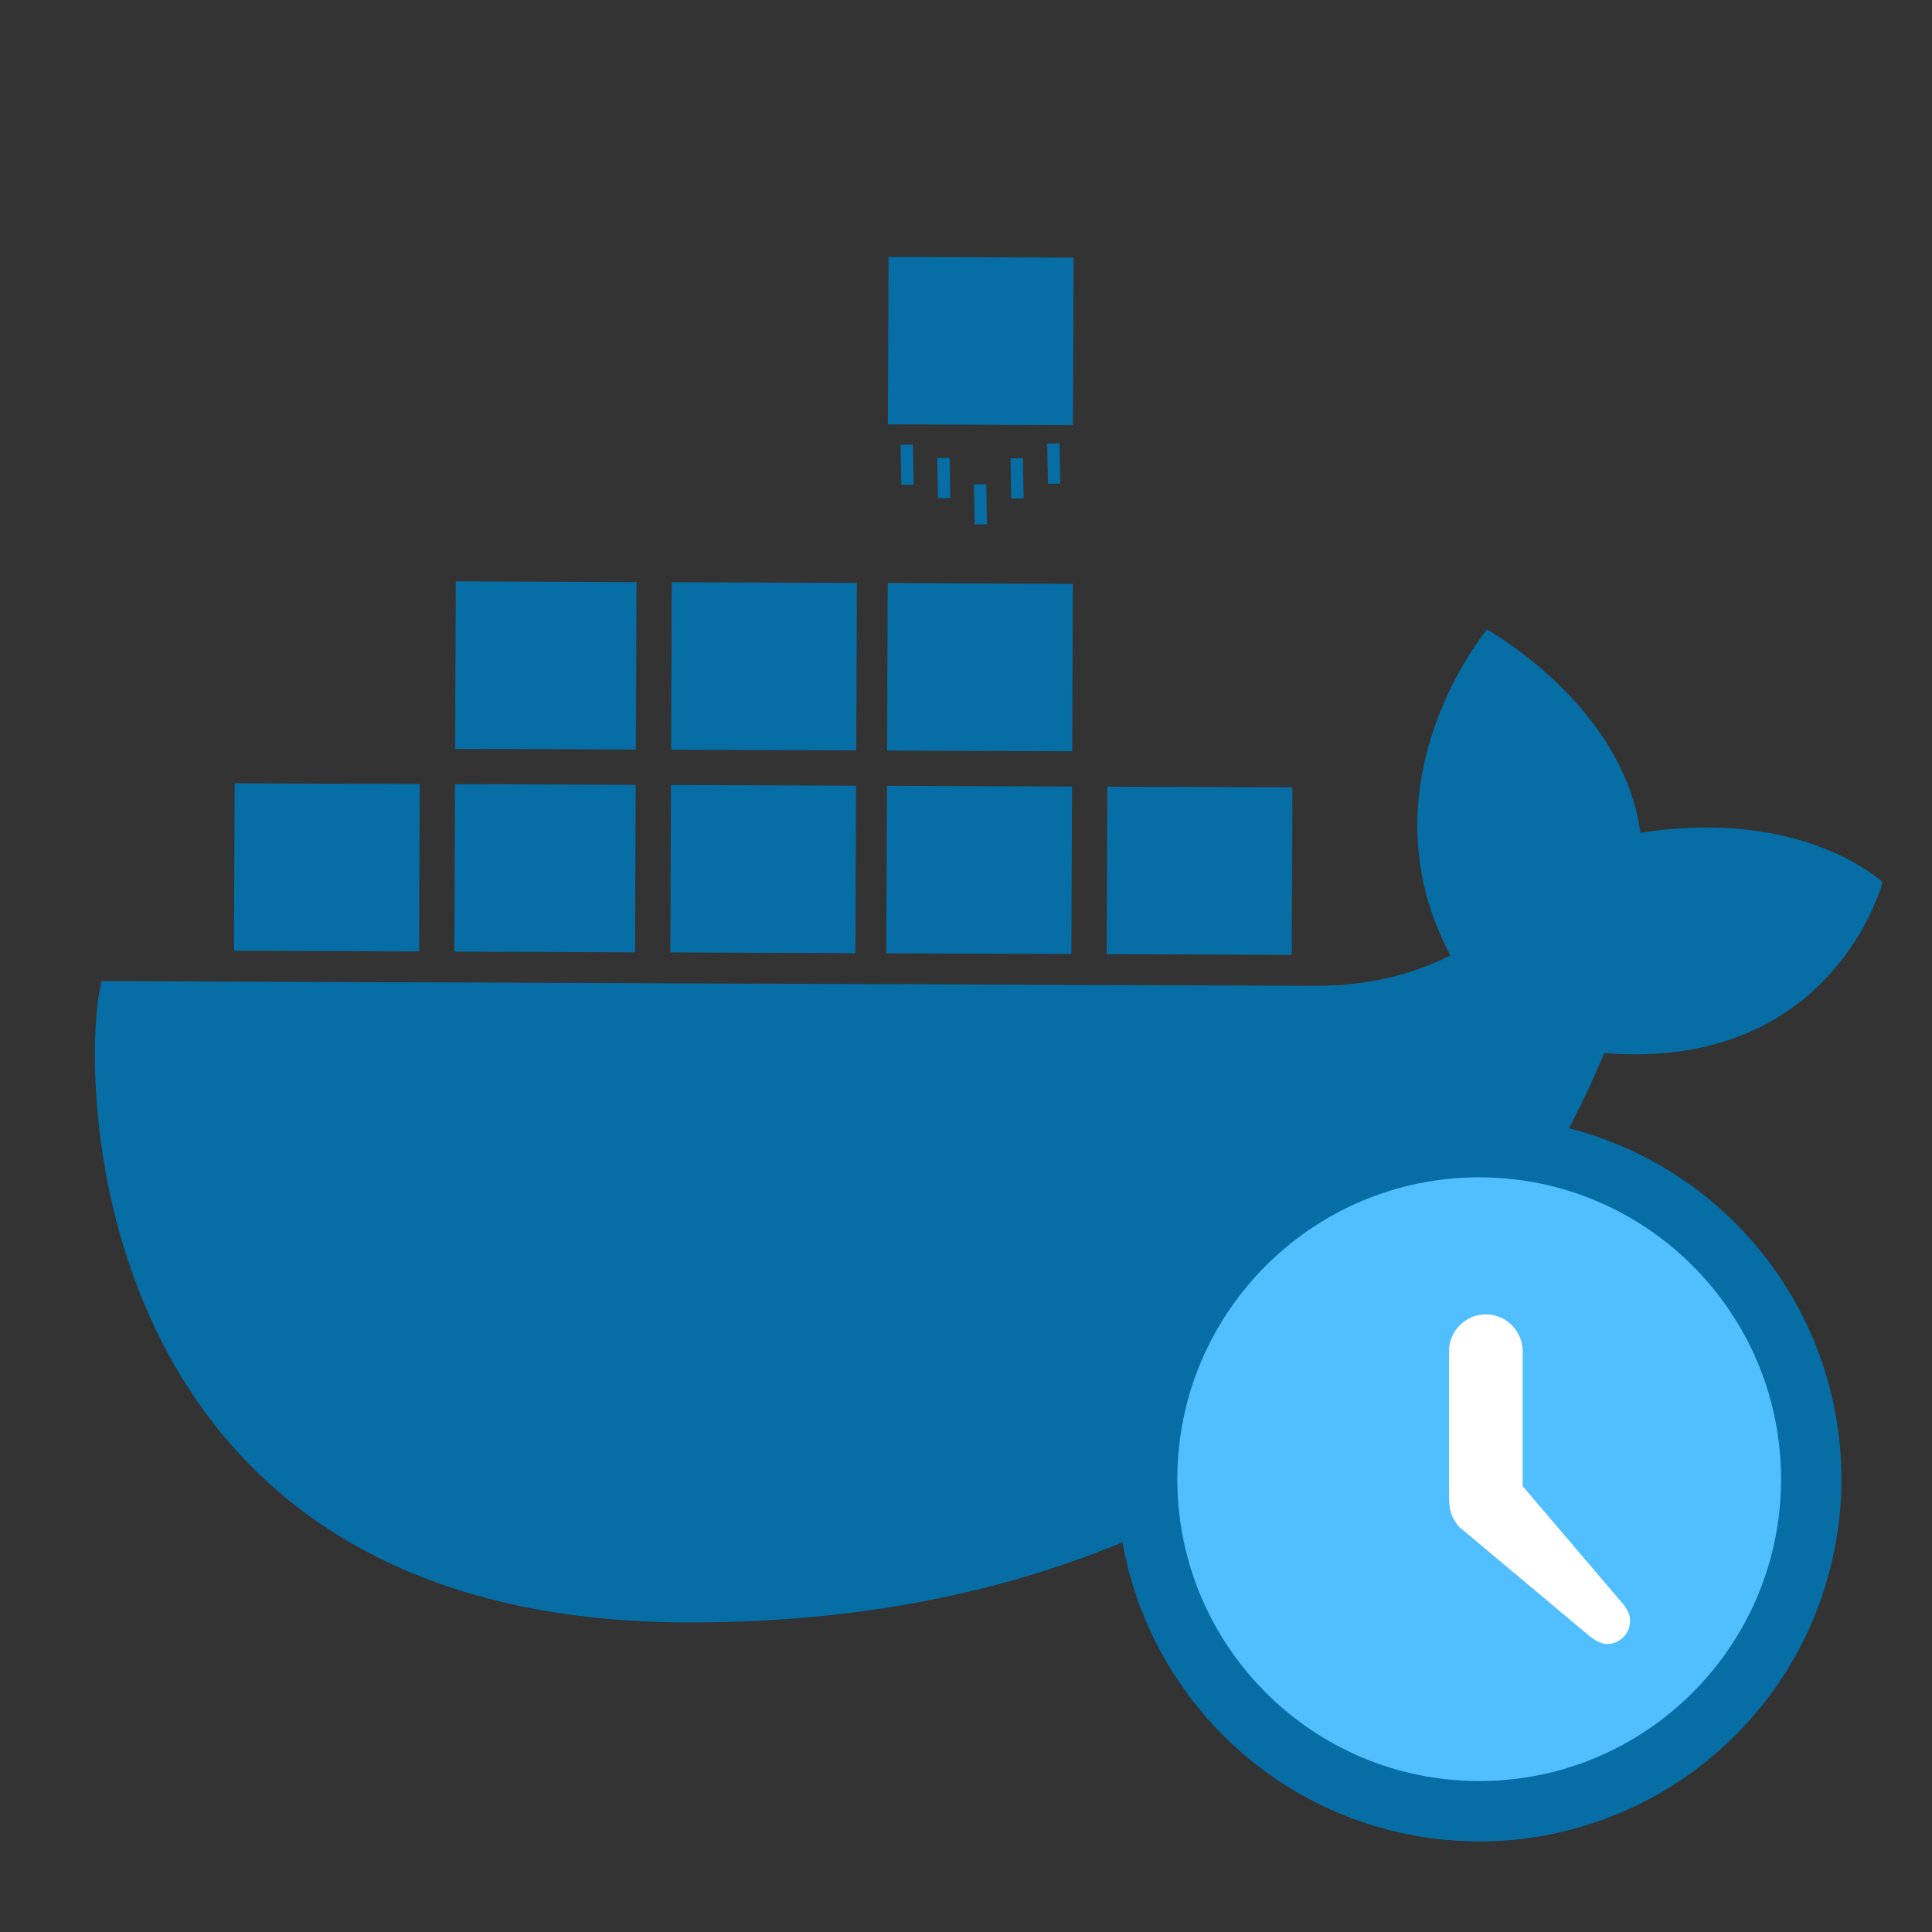 <?xml version="1.0" encoding="UTF-8" standalone="no"?>
<svg
   viewBox="0 0 64 64"
   version="1.1"
   id="svg394"
   sodipodi:docname="ico-containerlaunch--idle.svg"
   inkscape:version="1.2.2 (b0a8486541, 2022-12-01)"
   xmlns:inkscape="http://www.inkscape.org/namespaces/inkscape"
   xmlns:sodipodi="http://sodipodi.sourceforge.net/DTD/sodipodi-0.dtd"
   xmlns="http://www.w3.org/2000/svg"
   xmlns:svg="http://www.w3.org/2000/svg">
  <rect x="0" y="0" width="64" height="64" fill="#333333" stroke="none"/>
  <defs
     id="defs398" />
  <sodipodi:namedview
     id="namedview396"
     pagecolor="#ffffff"
     bordercolor="#666666"
     borderopacity="1.0"
     inkscape:showpageshadow="2"
     inkscape:pageopacity="0.0"
     inkscape:pagecheckerboard="0"
     inkscape:deskcolor="#d1d1d1"
     showgrid="false"
     inkscape:zoom="8"
     inkscape:cx="85.25"
     inkscape:cy="40.25"
     inkscape:window-width="1920"
     inkscape:window-height="1008"
     inkscape:window-x="0"
     inkscape:window-y="216"
     inkscape:window-maximized="1"
     inkscape:current-layer="svg394" />
  <g
     id="g1482"
     transform="matrix(0.146,5.7002388e-4,-5.7002388e-4,0.146,-6.417,-4.331)">
    <path
       stroke="#066da5"
       stroke-width="38"
       d="m 296,226 h 42 m -92,0 h 42 m -91,0 h 42 m -91,0 h 41 m -91,0 h 42 m 8,-46 h 41 m 8,0 h 42 m 7,0 h 42 m -42.109,-74 h 42"
       id="path57"
       sodipodi:nodetypes="cccccccccccccccccc" />
    <path
       fill="#066da5"
       d="m 472,228 c 0,0 -18,-17 -55,-11 -4,-29 -35,-46 -35,-46 0,0 -29,35 -8,74 -6,3 -16,7 -31,7 H 68 c -5,19 -5,145 133,145 99,0 173,-46 208,-130 52,4 63,-39 63,-39"
       id="path59" />
    <path
       style="display:inline;fill:none;fill-rule:evenodd;stroke:#066da5;stroke-width:2.809;stroke-linecap:butt;stroke-linejoin:miter;stroke-dasharray:none;stroke-opacity:1"
       d="m 250.204,129.572 0.2,9.11"
       id="path1331"
       inkscape:connector-type="polyline"
       inkscape:connector-curvature="0" />
    <path
       style="display:inline;fill:none;fill-rule:evenodd;stroke:#066da5;stroke-width:2.809;stroke-linecap:butt;stroke-linejoin:miter;stroke-dasharray:none;stroke-opacity:1"
       d="m 258.531,132.562 0.2,9.11"
       id="path1331-3"
       inkscape:connector-type="polyline"
       inkscape:connector-curvature="0" />
    <path
       style="display:inline;fill:none;fill-rule:evenodd;stroke:#066da5;stroke-width:2.809;stroke-linecap:butt;stroke-linejoin:miter;stroke-dasharray:none;stroke-opacity:1"
       d="m 266.869,138.496 0.2,9.11"
       id="path1331-6"
       inkscape:connector-type="polyline"
       inkscape:connector-curvature="0" />
    <path
       style="display:inline;fill:none;fill-rule:evenodd;stroke:#066da5;stroke-width:2.809;stroke-linecap:butt;stroke-linejoin:miter;stroke-dasharray:none;stroke-opacity:1"
       d="m 275.161,132.577 0.2,9.11"
       id="path1331-7"
       inkscape:connector-type="polyline"
       inkscape:connector-curvature="0" />
    <path
       style="display:inline;fill:none;fill-rule:evenodd;stroke:#066da5;stroke-width:2.809;stroke-linecap:butt;stroke-linejoin:miter;stroke-dasharray:none;stroke-opacity:1"
       d="m 283.462,129.18 0.2,9.11"
       id="path1331-62"
       inkscape:connector-type="polyline"
       inkscape:connector-curvature="0" />
  </g>
  <circle
     cx="49"
     cy="49"
     r="12"
     fill="#066da5"
     id="circle389" />
  <path
     d="m49,39c-5.52,0-10,4.48-10,10s4.48,10,10,10,10-4.48,10-10-4.48-10-10-10Z"
     fill="#50beff"
     id="path391" />
  <path
     id="idle-s"
     d="m50.44,49.24v-4.48c0-.67-.55-1.22-1.22-1.22s-1.22.55-1.22,1.22v4.88s.01.04.01.05c-.01.33.1.66.35.91l4.31,3.61c.12.09.34.25.56.25.43,0,.77-.35.77-.77,0-.21-.1-.39-.23-.55l-3.33-3.91Z"
     fill="#fff" />
</svg>
